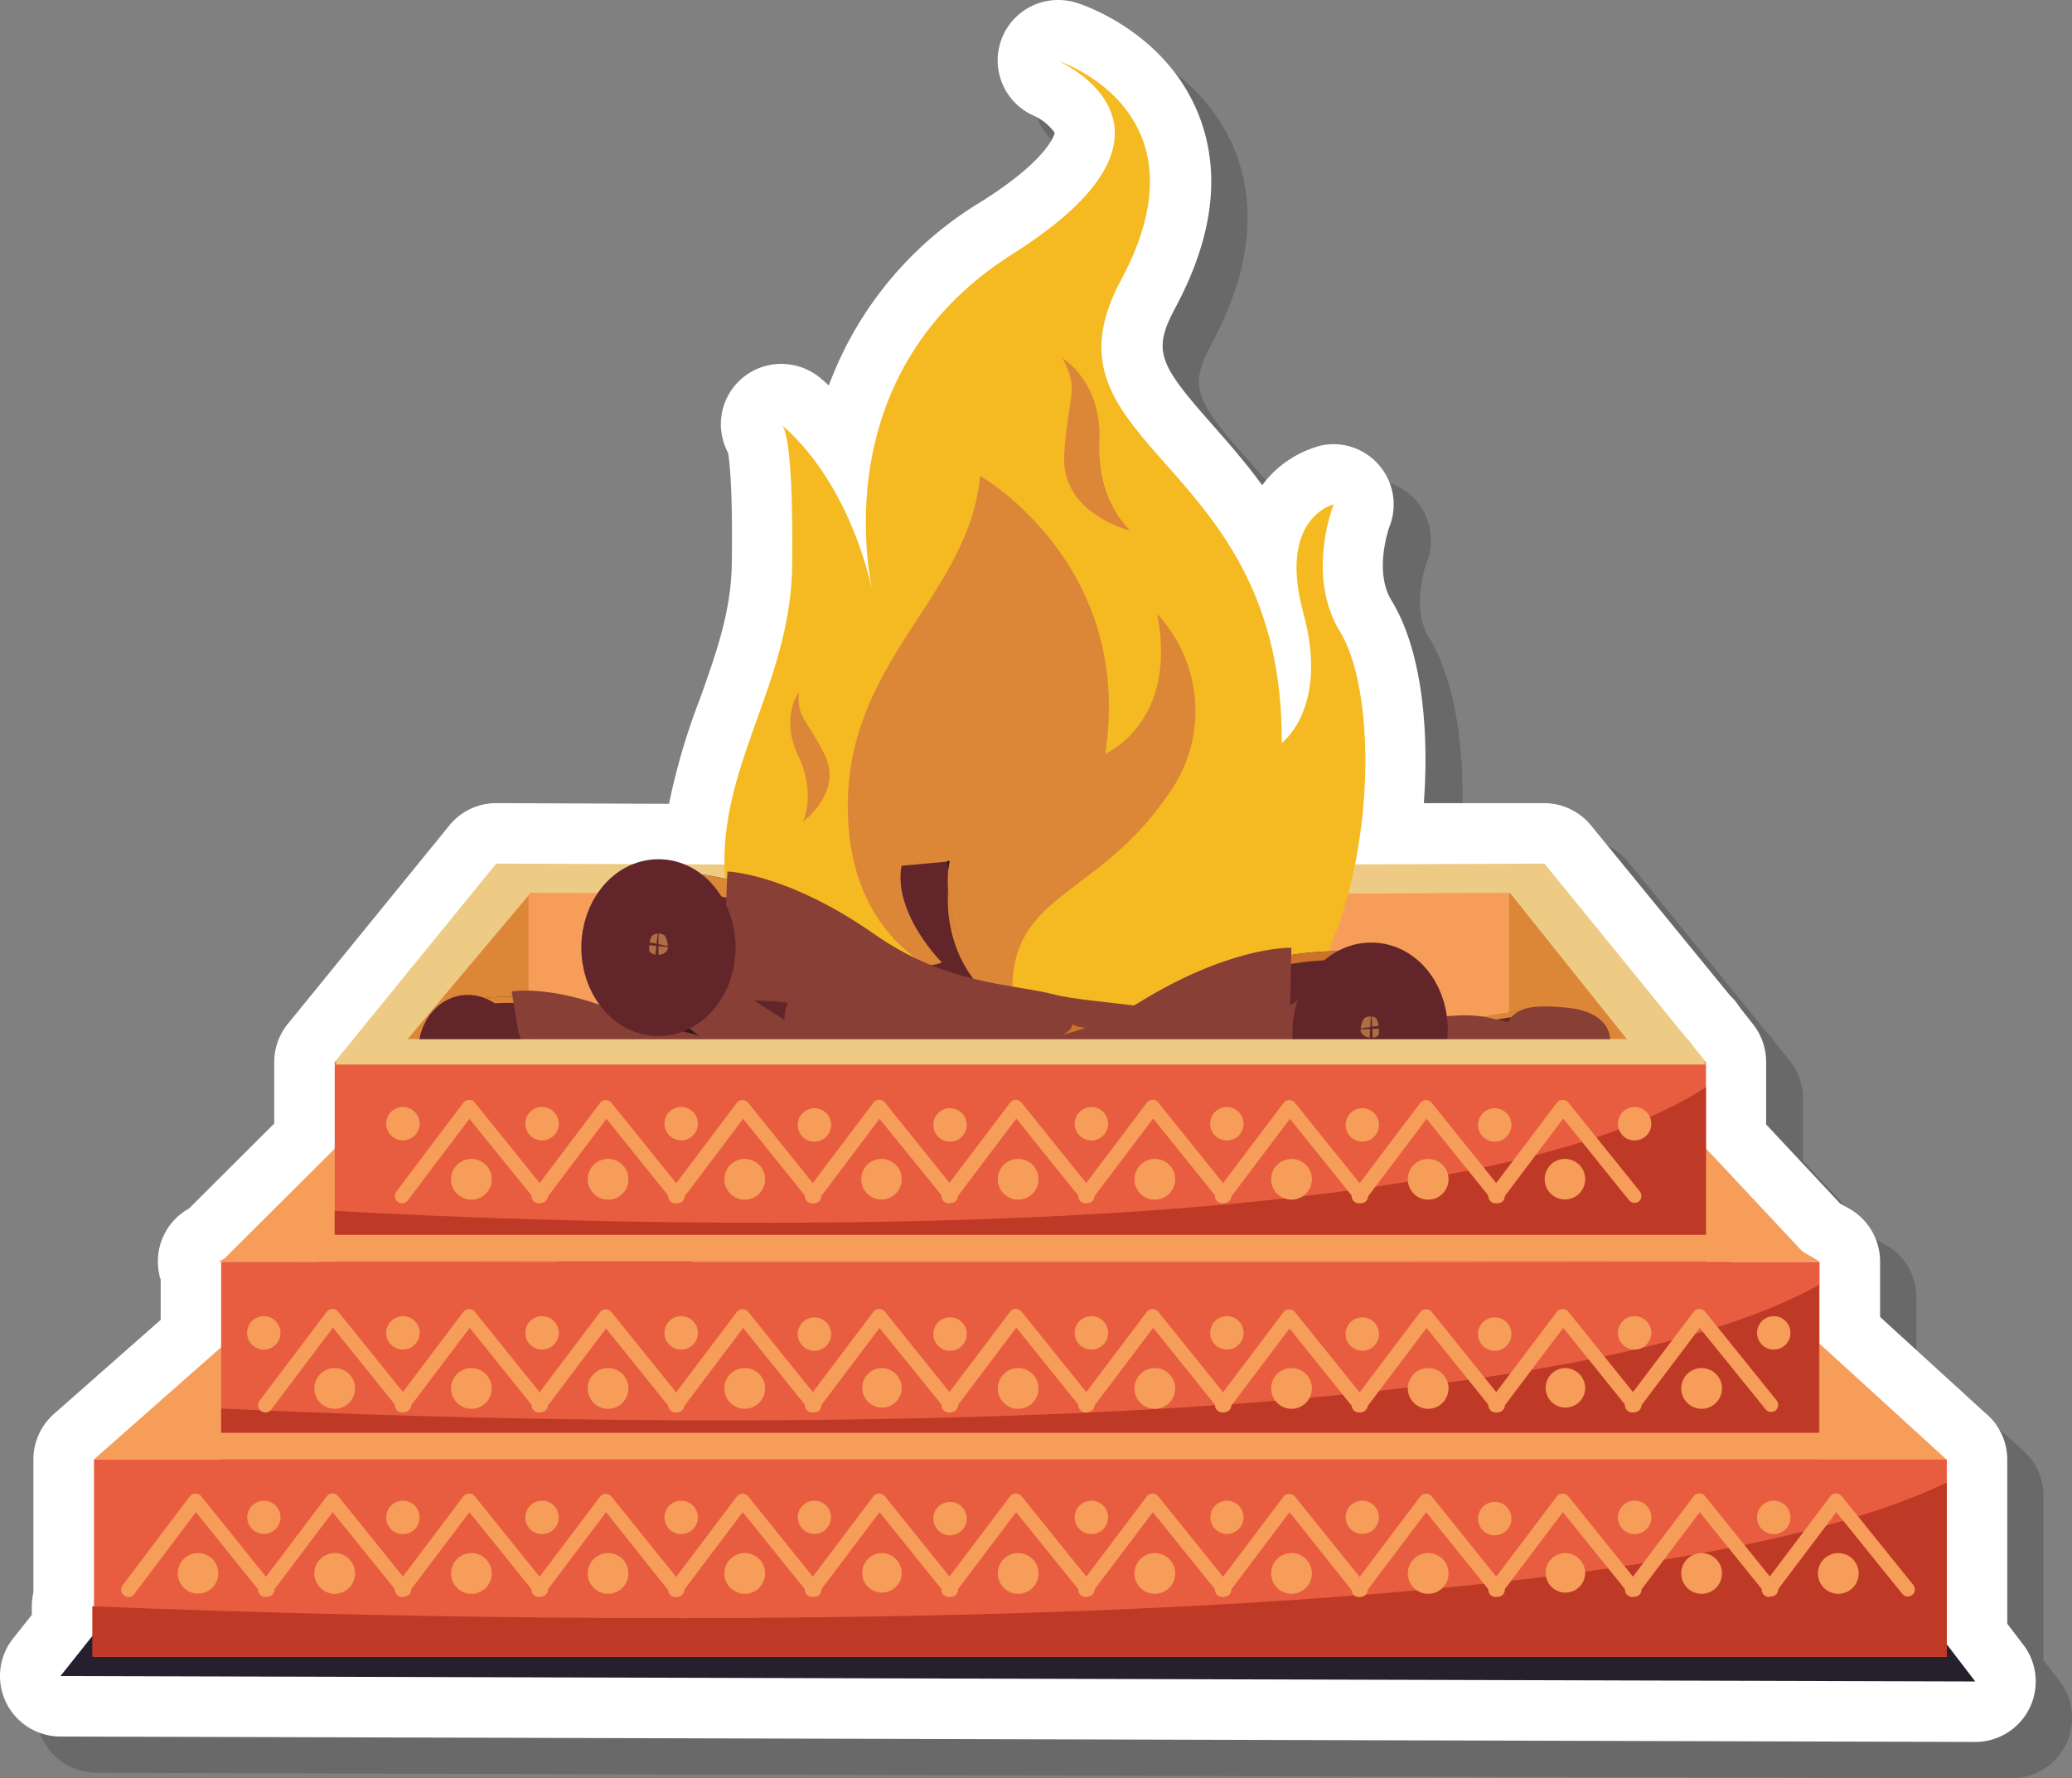 <svg id="Layer_1" data-name="Layer 1" xmlns="http://www.w3.org/2000/svg" width="209.67" height="179.92" viewBox="0 0 209.67 179.92">
  <rect x="0" y="0" width="209.67" height="179.92" fill="#808080" stroke="none"/>
  <defs>
    <style>
      .cls-1 {
        fill: #353535;
        opacity: 0.3;
      }

      .cls-2 {
        fill: #fff;
      }

      .cls-3 {
        fill: #261f2d;
      }

      .cls-4 {
        fill: #eecb84;
      }

      .cls-5 {
        fill: #f69d5a;
      }

      .cls-6 {
        fill: #dc8638;
      }

      .cls-7 {
        fill: #62262a;
      }

      .cls-8 {
        fill: #35161a;
      }

      .cls-11, .cls-12, .cls-13, .cls-15, .cls-16, .cls-18, .cls-9 {
        fill: none;
        stroke-miterlimit: 10;
      }

      .cls-12, .cls-15, .cls-9 {
        stroke: #873f36;
      }

      .cls-11, .cls-9 {
        stroke-width: 3.75px;
      }

      .cls-10 {
        fill: #ae6d42;
      }

      .cls-11, .cls-13, .cls-16, .cls-18 {
        stroke: #62262a;
      }

      .cls-12 {
        stroke-width: 4.45px;
      }

      .cls-13 {
        stroke-width: 3.91px;
      }

      .cls-14 {
        fill: #f5ba22;
      }

      .cls-15 {
        stroke-width: 6.21px;
      }

      .cls-16 {
        stroke-width: 5.61px;
      }

      .cls-17 {
        fill: #cc7328;
      }

      .cls-18 {
        stroke-width: 5.63px;
      }

      .cls-19 {
        fill: #e85d3f;
      }

      .cls-20 {
        fill: #bf3927;
      }
    </style>
  </defs>
  <g>
    <path class="cls-1" d="M208.41,170.08,206.79,168V151.33a6.14,6.14,0,0,0-2.29-4.75l-10.58-9.66v-5.54a6.09,6.09,0,0,0-3-5.37l-1-.56-7.48-8v-6.32a6.15,6.15,0,0,0-1.38-3.87l-1.27-1.56-.3-.43a6,6,0,0,0-.74-.85l-14-17.23A6.12,6.12,0,0,0,160,84.93l-12.17,0c.56-7.52-.22-15.54-3.28-20.53-1.82-3-.2-7.43-.2-7.43a6.11,6.11,0,0,0-5.67-8.41,5.91,5.91,0,0,0-1.38.16,10.86,10.86,0,0,0-5.91,4c-1.72-2.35-3.5-4.38-5.12-6.21-5.34-6.06-6-7.35-3.68-11.69,3.89-7.23,4.68-13.83,2.35-19.63C121.63,7.08,113.59,4.27,112.68,4A6.15,6.15,0,0,0,105,7.61a6.09,6.09,0,0,0,3.24,7.77,5.28,5.28,0,0,1,2.13,1.73s-.39,2.54-7.48,7A36.48,36.48,0,0,0,87.54,42.68c-.28-.26-.5-.45-.68-.6a6.2,6.2,0,0,0-4.12-1.58,6.1,6.1,0,0,0-5.39,9c.16,1,.48,3.86.37,11.29-.08,4.8-1.6,9.07-3.22,13.58A66.21,66.21,0,0,0,71.37,85l-17.48-.07a6.12,6.12,0,0,0-4.75,2.26L32.8,107.26a6.13,6.13,0,0,0-1.38,3.87v6.22L22.79,126a6.14,6.14,0,0,0-3,6.66c0,.18.09.36.14.53v4.07l-10.8,9.53a6.1,6.1,0,0,0-2.07,4.59v13.45a6,6,0,0,0-.17,1.41v.87L5,169.44a6.12,6.12,0,0,0,4.78,9.93l193.77.55a6.11,6.11,0,0,0,4.86-9.84Z"/>
    <path class="cls-2" d="M204.74,166.41l-1.62-2.12V147.65a6.13,6.13,0,0,0-2.3-4.75l-10.57-9.65v-5.54a6.16,6.16,0,0,0-3.05-5.38l-1-.56-7.48-8v-6.33a6.11,6.11,0,0,0-1.37-3.86L176.11,102l-.3-.43a5.56,5.56,0,0,0-.75-.85L161,83.52a6.14,6.14,0,0,0-4.75-2.26l-12.17,0c.56-7.52-.22-15.55-3.29-20.53-1.81-3-.19-7.43-.19-7.43A6.11,6.11,0,0,0,135,44.94a6.32,6.32,0,0,0-1.37.15,10.85,10.85,0,0,0-5.91,4c-1.72-2.36-3.51-4.38-5.12-6.21-5.34-6.06-6-7.35-3.69-11.7,3.89-7.22,4.68-13.83,2.36-19.63C118,3.4,109.92.59,109,.3a6.28,6.28,0,0,0-1.9-.3,6.11,6.11,0,0,0-2.5,11.7,5.36,5.36,0,0,1,2.13,1.73s-.39,2.55-7.48,7A36.49,36.49,0,0,0,83.87,39c-.29-.27-.5-.45-.68-.6a6.2,6.2,0,0,0-4.12-1.58,6.1,6.1,0,0,0-5.39,9c.16,1,.48,3.87.37,11.3-.08,4.8-1.61,9.06-3.22,13.58A66.21,66.21,0,0,0,67.7,81.33l-17.49-.07a6.1,6.1,0,0,0-4.74,2.26L29.13,103.59a6.12,6.12,0,0,0-1.38,3.86v6.23l-8.63,8.6a6.11,6.11,0,0,0-3,6.66c0,.18.09.35.14.52v4.08l-10.8,9.52a6.14,6.14,0,0,0-2.08,4.59v13.46a6.62,6.62,0,0,0-.16,1.41v.87l-1.89,2.38A6.12,6.12,0,0,0,6.1,175.7l193.78.55a6.12,6.12,0,0,0,4.86-9.84Z"/>
    <g>
      <polygon class="cls-3" points="10.07 164.61 6.12 169.58 199.88 170.13 195.65 164.61 10.07 164.61"/>
      <g>
        <polygon class="cls-4" points="172.63 107.45 156.29 87.38 103.25 87.58 50.21 87.38 33.87 107.45 172.63 107.45"/>
        <polygon class="cls-5" points="183.3 127.6 164.52 107.53 103.56 107.73 42.6 107.53 22.38 127.67 183.3 127.6"/>
        <polygon class="cls-5" points="197 147.7 175 127.63 103.61 127.83 32.22 127.63 9.51 147.66 197 147.7"/>
        <polygon class="cls-6" points="164.63 105.15 152.82 90.37 103.25 90.52 53.68 90.37 41.24 105.15 164.63 105.15"/>
        <polygon class="cls-5" points="53.48 105.15 152.7 105.15 152.7 90.37 103.25 90.52 53.68 90.37 53.48 90.6 53.48 105.15"/>
        <g>
          <g>
            <path class="cls-7" d="M110.44,105.08a17.87,17.87,0,0,1,11-.32c6.26,1.7,7.4.07,7.4.07s-.59,1.17,7.77.8,20.86-7,26.05-.75c0,0,5.11,7.3-5.56,7.45,0,0-14.17-.57-20.95,1.66s-15.69.21-18.56-.18a10.42,10.42,0,0,0-5.15.64Z"/>
            <path class="cls-6" d="M162.75,105.39c-5.19-6.3-17.68.37-26.05.75s-8.91.83-15.17-.87a17.83,17.83,0,0,0-11,.32l1.85,8.85h0l-2-9.37a17.87,17.87,0,0,1,11-.32c6.26,1.7,7.4.07,7.4.07s-.59,1.17,7.77.8,20.86-7,26.05-.75a8,8,0,0,1,1.11,2.57A7.88,7.88,0,0,0,162.75,105.39Z"/>
            <path class="cls-8" d="M116.89,111.25c2.87.39,11.77,2.4,18.56.18s21-1.65,21-1.65c5.45-.08,6.78-2,6.78-3.92,1,2,2.09,6.35-6.12,6.47,0,0-14.17-.57-20.95,1.66s-15.69.21-18.56-.18a10.42,10.42,0,0,0-5.15.64l-.54-2.61A10.45,10.45,0,0,1,116.89,111.25Z"/>
            <path class="cls-9" d="M115.17,105.48s3-.87,8.69.83,9.7.3,12.29.15,10.17-2.5,14-1.68,8,2,9.91,1.34.88-2-1.37-2.26-4.18-.23-4.39.39,2.33,1,3.71.73"/>
            <path class="cls-9" d="M114.26,111a31.86,31.86,0,0,0,9.19,2.56c5,.56,11.75-1.91,16.52-2.22s16.55.42,19.49-.82a15.52,15.52,0,0,0,3.68-1.91"/>
            <path class="cls-9" d="M127.14,110.8a3.44,3.44,0,0,1-2.38,0c-1.21-.51,1.34-1.41,2.84-1.07s3.39,1,1.25,1.68a6.81,6.81,0,0,1-5.33.07c-2-.74-.93-3,3.54-2.55s5.68,1.62,8.78,1.51,12.21-.73,15.39-2.47,7.07-.3,9-.88,2.3-1,2.3-1"/>
            <path class="cls-9" d="M112.52,107.18s1.7,2.85,6.39,1.45,12.92-.48,15.68-.13A41.05,41.05,0,0,0,147,107.35a36.9,36.9,0,0,1,7.07-1.13"/>
            <path class="cls-10" d="M115.84,108.18a4.82,4.82,0,1,1-6.09-3.09A4.82,4.82,0,0,1,115.84,108.18Z"/>
            <path class="cls-11" d="M114.78,108.53a3.7,3.7,0,1,1-4.68-2.37A3.71,3.71,0,0,1,114.78,108.53Z"/>
            <path class="cls-11" d="M113.9,108.82a2.78,2.78,0,1,1-3.51-1.78A2.78,2.78,0,0,1,113.9,108.82Z"/>
            <path class="cls-11" d="M112.45,109.29a1.24,1.24,0,0,1-.8,1.58,1.25,1.25,0,1,1-.78-2.38A1.24,1.24,0,0,1,112.45,109.29Z"/>
          </g>
          <path class="cls-7" d="M46.62,101.4a21.22,21.22,0,0,1,13,1.1c7.16,2.85,8.72,1.09,8.72,1.09s-.85,1.3,9.06,2,25.56-5.49,30.84,2.64c0,0,5,9.3-7.56,8.05,0,0-16.64-2.59-25-.89s-18.54-1.86-21.87-2.71a12.27,12.27,0,0,0-6.16.06Z"/>
          <path class="cls-6" d="M108.29,108.83c-5.27-8.13-20.91-2-30.83-2.63s-10.62-.22-17.78-3.08a21.22,21.22,0,0,0-13-1.1l1,10.69h0L46.62,101.4a21.22,21.22,0,0,1,13,1.1c7.16,2.85,8.72,1.09,8.72,1.09s-.85,1.3,9.06,2,25.56-5.49,30.84,2.64a9.41,9.41,0,0,1,1,3.19A9.59,9.59,0,0,0,108.29,108.83Z"/>
          <path class="cls-8" d="M53.39,109.55c3.33.85,13.57,4.42,21.87,2.71s24.95.89,24.95.89c6.44.64,8.27-1.48,8.52-3.7.86,2.49,1.61,7.77-8.08,6.81,0,0-16.64-2.59-25-.89s-18.54-1.86-21.87-2.71a12.27,12.27,0,0,0-6.16.06l-.29-3.15A12.43,12.43,0,0,1,53.39,109.55Z"/>
          <path class="cls-12" d="M52.14,102.51s3.72-.61,10.14,2.16,11.4,1.66,14.48,1.83,12.34-1.57,16.81-.09,9.14,3.49,11.5,2.93,1.32-2.2-1.31-2.86-4.9-.84-5.23-.13,2.62,1.47,4.29,1.37"/>
          <path class="cls-12" d="M50.33,108.89a37.76,37.76,0,0,0,10.49,4.25c5.89,1.36,14.13-.66,19.79-.38s19.48,2.73,23.1,1.66a18.41,18.41,0,0,0,4.61-1.75"/>
          <path class="cls-12" d="M65.54,110.41a4.09,4.09,0,0,1-2.8-.39c-1.36-.76,1.78-1.48,3.51-.88s3.85,1.61,1.24,2.15-4.06.52-6.3-.63-.68-3.7,4.53-2.53,6.48,2.67,10.14,3,14.51.79,18.5-.83,8.38.6,10.78.18,2.86-.9,2.86-.9"/>
          <path class="cls-12" d="M48.79,104.16s1.62,3.59,7.34,2.57,15.31,1.18,18.52,2,10,1,14.81.32a43.58,43.58,0,0,1,8.5-.38"/>
          <path class="cls-10" d="M52,106.09c.64,3.1-.78,6-3.16,6.51S44,111,43.32,107.87s.78-6,3.17-6.5S51.33,103,52,106.09Z"/>
          <path class="cls-13" d="M51,106.3c.49,2.38-.6,4.61-2.43,5s-3.71-1.25-4.2-3.63.6-4.61,2.43-5S50.47,103.92,51,106.3Z"/>
          <path class="cls-13" d="M50.13,106.47c.37,1.79-.45,3.46-1.82,3.74s-2.79-.93-3.15-2.72S45.6,104,47,103.75,49.76,104.69,50.13,106.47Z"/>
          <path class="cls-13" d="M48.77,106.75a1.19,1.19,0,1,1-1.43-1.23C48,105.39,48.6,106,48.77,106.75Z"/>
          <path class="cls-14" d="M103.62,103c-.73-.48-23.89,6.79-28.93-7.89S80,71.44,80.16,57.19,79.07,43,79.07,43s6.79,5,9.42,17.75c0,0-6.13-22.36,14-35.07s4.61-19.51,4.61-19.51,15.56,5,6.35,22.14S129.92,46,129.7,75.17c0,0,4.82-3.51,2.19-13.15s3.07-11,3.07-11-2.89,7.16.66,12.93C142.45,75.08,136.72,124.71,103.62,103Z"/>
          <path class="cls-6" d="M80.85,70s-1.94,2.57-.08,6.46.47,6.69.47,6.69,4.13-3,2.18-6.85S80.62,72.59,80.85,70Z"/>
          <path class="cls-6" d="M107.51,36.25s4,2.28,3.74,8.44,3.15,9,3.15,9-7.12-1.66-6.71-7.76S109.26,39.49,107.51,36.25Z"/>
          <path class="cls-6" d="M102.47,100.76S87,99.77,85.86,83.5,98,60.81,99.18,48.15c0,0,15.62,8.88,12.66,28.11,0,0,7.4-3.12,5.26-14.13a14.36,14.36,0,0,1,1,18.41C111,90.9,102,90.4,102.47,100.76Z"/>
          <path class="cls-7" d="M104.28,104.76a26.93,26.93,0,0,0,11.5,3.29c6.91.44,11.62,1.2,11.62,1.2"/>
          <path class="cls-7" d="M66.25,88.21a29.63,29.63,0,0,1,17.42,5.15c9,5.92,11.62,4,11.62,4s-4.93-4.93-4.06-9.76l4.83-.44s-2.31,11.73,11.07,15.46,36.49-.33,41.42,12.27c0,0,4.28,14.14-12.6,8.88,0,0-22-8.22-33.87-8.22s-24.83-7.76-29.15-9.86A17.12,17.12,0,0,0,64.49,104Z"/>
          <g>
            <path class="cls-6" d="M107.13,104.46c13.37,3.72,36.49-.33,41.42,12.27a13.58,13.58,0,0,1,.45,2.55,13.28,13.28,0,0,0-.45-4.44c-4.93-12.6-28.05-8.55-41.42-12.27C98,100,96.18,93.77,95.94,90,95.74,93,96.18,101.41,107.13,104.46Z"/>
            <path class="cls-6" d="M66.25,90.1a29.63,29.63,0,0,1,17.42,5.15c9,5.92,11,3.35,10.28,2.37-1.57,0-4.7-.58-10.28-4.26a29.63,29.63,0,0,0-17.42-5.15L64.49,104h.21Z"/>
          </g>
          <g>
            <path class="cls-8" d="M148.63,115.13c-.44,3.53-3,7.21-13,4.1,0,0-22-8.22-33.86-8.22s-24.84-7.76-29.16-9.87A17.49,17.49,0,0,0,65,99.46L64.49,104a17.12,17.12,0,0,1,8.44,1.65c4.32,2.1,17.32,9.86,29.15,9.86S136,123.72,136,123.72C151.38,128.53,149.13,117.13,148.63,115.13Z"/>
            <path class="cls-8" d="M96,87.9a7.12,7.12,0,0,1,.1-.79l-.26,0C95.84,87.39,95.9,87.64,96,87.9Z"/>
          </g>
          <path class="cls-15" d="M73.48,91.28s5.26.22,13.26,5.81,15.12,5.48,19.29,6.57,17.32,1.32,23,4.61,11.51,7.34,14.91,7.23,2.41-2.63-1-4.27-6.46-2.53-7.12-1.65,3.18,2.74,5.48,3.07"/>
          <path class="cls-15" d="M69.21,99.5a53,53,0,0,0,13.15,8.77c7.67,3.5,19.5,3.07,27.18,5s25.86,9.2,31.12,8.77,6.8-1.1,6.8-1.1"/>
          <path class="cls-15" d="M89.59,105.86a5.84,5.84,0,0,1-3.73-1.32c-1.64-1.42,2.85-1.53,5-.22s4.82,3.29,1.09,3.29-5.7-.44-8.44-2.63.11-5.26,6.91-2.19,8.11,5.48,13,6.9,19.62,5.15,25.53,4.06,11.29,3.17,14.69,3.28,4.16-.43,4.16-.43"/>
          <path class="cls-15" d="M68.44,92.59s1.2,5.37,9.31,5.59,20.61,5.92,24.77,7.89,13.37,4.17,20.17,4.61a61,61,0,0,1,11.72,1.86"/>
          <path class="cls-10" d="M73.15,95.88c0,4.42-2.92,8-6.52,8s-6.52-3.58-6.52-8,2.92-8,6.52-8S73.15,91.46,73.15,95.88Z"/>
          <path class="cls-16" d="M71.63,95.88c0,3.39-2.24,6.14-5,6.14s-5-2.75-5-6.14,2.24-6.14,5-6.14S71.63,92.49,71.63,95.88Z"/>
          <ellipse class="cls-16" cx="66.63" cy="95.88" rx="3.75" ry="4.6"/>
          <path class="cls-16" d="M68.33,95.88a1.73,1.73,0,1,1-1.7-2.08A1.92,1.92,0,0,1,68.33,95.88Z"/>
          <path class="cls-7" d="M138,96.36a29.7,29.7,0,0,0-17.71,4c-9.34,5.35-11.84,3.21-11.84,3.21s1.43,1.63-12.15,4.51-36.4-2.62-42.11,9.65c0,0-5.15,13.84,12,9.65,0,0,22.5-6.82,34.31-6.08s25.27-6.18,29.72-8a17.15,17.15,0,0,1,8.52-1.11Z"/>
          <path class="cls-17" d="M54.21,118.66c5.71-12.27,28.54-6.77,42.11-9.65s14.65-2.38,24-7.72A29.7,29.7,0,0,1,138,97.24l.72,15h0L138,96.36a29.7,29.7,0,0,0-17.71,4c-9.34,5.35-11.84,3.21-11.84,3.21s1.43,1.63-12.15,4.51-36.4-2.62-42.11,9.65a13.32,13.32,0,0,0-.72,4.59A13.6,13.6,0,0,1,54.21,118.66Z"/>
          <path class="cls-8" d="M130.26,109c-4.45,1.83-17.9,8.76-29.72,8s-34.31,6.08-34.31,6.08c-8.78,2.14-11.72-.43-12.51-3.45-.7,3.6-.71,11.06,12.51,7.83,0,0,22.5-6.82,34.31-6.08s25.27-6.18,29.72-8a17.15,17.15,0,0,1,8.52-1.11l-.21-4.42A17.34,17.34,0,0,0,130.26,109Z"/>
          <path class="cls-15" d="M130.61,99s-5.26-.11-13.6,5-15.44,4.52-19.66,5.35-17.37.23-23.26,3.15-11.94,6.61-15.33,6.29S56.52,116,60,114.52s6.62-2.11,7.22-1.19-3.35,2.53-5.66,2.72"/>
          <path class="cls-15" d="M134.36,107.45a53,53,0,0,1-13.67,7.92c-7.88,3-19.67,1.84-27.45,3.33s-26.39,7.56-31.61,6.8S54.92,124,54.92,124"/>
          <path class="cls-15" d="M113.62,112.51a5.76,5.76,0,0,0,3.8-1.08c1.73-1.32-2.75-1.71-5-.53s-5,3-1.3,3.21,5.72-.08,8.59-2.1.22-5.25-6.75-2.62-8.44,5-13.45,6.08-19.9,3.91-25.74,2.44-11.47,2.47-14.87,2.36-4.12-.7-4.12-.7"/>
          <path class="cls-15" d="M135.56,100.6s-1.54,5.29-9.65,5-20.93,4.61-25.21,6.32-13.61,3.32-20.42,3.33a60.84,60.84,0,0,0-11.82,1.12"/>
          <path class="cls-10" d="M132.09,103.88c-.27,4.41,2.43,8.17,6,8.39s6.78-3.16,7.06-7.57-2.44-8.17-6-8.39S132.37,99.47,132.09,103.88Z"/>
          <path class="cls-18" d="M133.62,104c-.21,3.39,1.86,6.27,4.64,6.45s5.2-2.43,5.41-5.81-1.86-6.27-4.64-6.45S133.83,100.59,133.62,104Z"/>
          <path class="cls-18" d="M134.87,104.05c-.15,2.54,1.4,4.7,3.49,4.83s3.89-1.82,4-4.35-1.39-4.7-3.48-4.83S135,101.52,134.87,104.05Z"/>
          <path class="cls-18" d="M136.94,104.18a1.74,1.74,0,1,0,1.83-2A1.93,1.93,0,0,0,136.94,104.18Z"/>
        </g>
        <rect class="cls-19" x="22.38" y="127.67" width="161.74" height="19.99"/>
        <rect class="cls-19" x="33.87" y="107.45" width="138.76" height="20.22"/>
        <rect class="cls-19" x="9.51" y="147.66" width="187.49" height="19.99"/>
        <path class="cls-20" d="M172.63,110c-27.45,17.91-121.08,13.52-138.76,12.52v5.12H172.63Z"/>
        <path class="cls-20" d="M184.06,130c-31.89,17.9-141.14,13.52-161.68,12.51v5.13H184.06Z"/>
        <path class="cls-20" d="M197,150C159.87,167.91,33.25,163.52,9.34,162.52v5.12H197Z"/>
        <polygon class="cls-4" points="172.63 107.71 33.87 107.71 36.26 105.15 170.82 105.15 172.63 107.71"/>
      </g>
      <g>
        <path class="cls-5" d="M13,161.58a.74.74,0,0,1-.59-1.18l6.79-9a.75.75,0,0,1,1.17,0l7.24,9a.72.72,0,0,1-.11,1,.73.73,0,0,1-1-.11L19.83,153l-6.22,8.25A.73.73,0,0,1,13,161.58Z"/>
        <path class="cls-5" d="M22.09,159.14a2.05,2.05,0,1,1-2.05-2A2.05,2.05,0,0,1,22.09,159.14Z"/>
      </g>
      <g>
        <path class="cls-5" d="M26.85,161.58a.74.74,0,0,1-.59-1.18l6.8-9a.72.72,0,0,1,.57-.29.74.74,0,0,1,.59.27l7.25,9a.73.73,0,0,1-.12,1,.72.72,0,0,1-1-.11L33.66,153l-6.22,8.25A.71.71,0,0,1,26.85,161.58Z"/>
        <path class="cls-5" d="M35.93,159.14a2.06,2.06,0,1,1-2.06-2A2.06,2.06,0,0,1,35.93,159.14Z"/>
      </g>
      <g>
        <path class="cls-5" d="M40.68,161.58a.74.74,0,0,1-.58-1.18l6.79-9a.74.74,0,0,1,1.16,0l7.25,9a.73.73,0,0,1-.12,1,.72.72,0,0,1-1-.11L47.5,153l-6.23,8.25A.71.71,0,0,1,40.68,161.58Z"/>
        <path class="cls-5" d="M49.76,159.14a2.06,2.06,0,1,1-2.06-2A2.06,2.06,0,0,1,49.76,159.14Z"/>
      </g>
      <g>
        <path class="cls-5" d="M54.52,161.58a.76.76,0,0,1-.45-.15.73.73,0,0,1-.14-1l6.79-9a.74.74,0,0,1,1.16,0l7.25,9a.74.74,0,0,1-1.15.92L61.33,153l-6.22,8.25A.73.73,0,0,1,54.52,161.58Z"/>
        <path class="cls-5" d="M63.59,159.14a2.06,2.06,0,1,1-2.05-2A2.05,2.05,0,0,1,63.59,159.14Z"/>
      </g>
      <g>
        <path class="cls-5" d="M68.35,161.58a.76.76,0,0,1-.45-.15.73.73,0,0,1-.14-1l6.79-9a.73.73,0,0,1,.58-.29.76.76,0,0,1,.59.27l7.24,9a.72.72,0,0,1-.11,1,.73.73,0,0,1-1-.11L75.16,153l-6.22,8.25A.73.73,0,0,1,68.35,161.58Z"/>
        <path class="cls-5" d="M77.42,159.14a2.06,2.06,0,1,1-2-2A2.05,2.05,0,0,1,77.42,159.14Z"/>
      </g>
      <g>
        <path class="cls-5" d="M82.18,161.58a.74.74,0,0,1-.59-1.18l6.79-9a.75.75,0,0,1,1.17,0l7.24,9a.72.72,0,0,1-.11,1,.73.73,0,0,1-1-.11L89,153l-6.22,8.25A.73.73,0,0,1,82.18,161.58Z"/>
        <path class="cls-5" d="M91.25,159.14a2,2,0,1,1-2-2A2.05,2.05,0,0,1,91.25,159.14Z"/>
      </g>
      <g>
        <path class="cls-5" d="M96,161.58a.74.74,0,0,1-.59-1.18l6.8-9a.72.72,0,0,1,.57-.29.74.74,0,0,1,.59.27l7.25,9a.73.73,0,0,1-.12,1,.72.72,0,0,1-1-.11L102.82,153l-6.22,8.25A.71.71,0,0,1,96,161.58Z"/>
        <path class="cls-5" d="M105.09,159.14a2.06,2.06,0,1,1-2.06-2A2.06,2.06,0,0,1,105.09,159.14Z"/>
      </g>
      <g>
        <path class="cls-5" d="M109.84,161.58a.74.74,0,0,1-.58-1.18l6.79-9a.74.74,0,0,1,1.16,0l7.25,9a.73.73,0,0,1-.12,1,.72.72,0,0,1-1-.11L116.66,153l-6.23,8.25A.71.71,0,0,1,109.84,161.58Z"/>
        <path class="cls-5" d="M118.92,159.14a2.06,2.06,0,1,1-2.06-2A2.06,2.06,0,0,1,118.92,159.14Z"/>
      </g>
      <g>
        <path class="cls-5" d="M123.68,161.58a.76.76,0,0,1-.45-.15.73.73,0,0,1-.14-1l6.79-9a.74.74,0,0,1,1.16,0l7.25,9a.74.74,0,0,1-1.15.92L130.49,153l-6.22,8.25A.73.73,0,0,1,123.68,161.58Z"/>
        <path class="cls-5" d="M132.75,159.14a2.06,2.06,0,1,1-2.05-2A2.05,2.05,0,0,1,132.75,159.14Z"/>
      </g>
      <g>
        <path class="cls-5" d="M137.51,161.58a.76.76,0,0,1-.45-.15.73.73,0,0,1-.14-1l6.79-9a.73.73,0,0,1,.58-.29.76.76,0,0,1,.59.27l7.24,9a.72.72,0,0,1-.11,1,.73.73,0,0,1-1-.11L144.32,153l-6.22,8.25A.73.73,0,0,1,137.51,161.58Z"/>
        <path class="cls-5" d="M146.58,159.14a2.06,2.06,0,1,1-2.05-2A2.05,2.05,0,0,1,146.58,159.14Z"/>
      </g>
      <g>
        <path class="cls-5" d="M151.34,161.58a.74.74,0,0,1-.59-1.18l6.79-9a.75.75,0,0,1,1.17,0l7.24,9a.72.72,0,0,1-.11,1,.73.73,0,0,1-1-.11L158.15,153l-6.22,8.25A.73.73,0,0,1,151.34,161.58Z"/>
        <path class="cls-5" d="M160.41,159.14a2,2,0,1,1-2-2A2.05,2.05,0,0,1,160.41,159.14Z"/>
      </g>
      <g>
        <path class="cls-5" d="M165.17,161.58a.74.74,0,0,1-.59-1.18l6.8-9a.72.72,0,0,1,.57-.29.74.74,0,0,1,.59.27l7.25,9a.73.73,0,0,1-.12,1,.72.72,0,0,1-1-.11L172,153l-6.22,8.25A.71.71,0,0,1,165.17,161.58Z"/>
        <path class="cls-5" d="M174.25,159.14a2.06,2.06,0,1,1-2.06-2A2.06,2.06,0,0,1,174.25,159.14Z"/>
      </g>
      <g>
        <path class="cls-5" d="M179,161.58a.74.74,0,0,1-.58-1.18l6.79-9a.72.72,0,0,1,.58-.29.73.73,0,0,1,.58.27l7.25,9a.73.73,0,0,1-.12,1,.72.72,0,0,1-1-.11L185.82,153l-6.23,8.25A.71.71,0,0,1,179,161.58Z"/>
        <path class="cls-5" d="M188.08,159.14a2.06,2.06,0,1,1-2.06-2A2.06,2.06,0,0,1,188.08,159.14Z"/>
      </g>
      <circle class="cls-5" cx="26.7" cy="153.52" r="1.68"/>
      <path class="cls-5" d="M42.46,153.52a1.69,1.69,0,1,1-1.68-1.68A1.69,1.69,0,0,1,42.46,153.52Z"/>
      <path class="cls-5" d="M56.54,153.52a1.69,1.69,0,1,1-1.68-1.68A1.69,1.69,0,0,1,56.54,153.52Z"/>
      <path class="cls-5" d="M70.62,153.52a1.69,1.69,0,1,1-1.68-1.68A1.69,1.69,0,0,1,70.62,153.52Z"/>
      <circle class="cls-5" cx="82.41" cy="153.52" r="1.68"/>
      <path class="cls-5" d="M97.82,153.52a1.69,1.69,0,1,1-3.37,0,1.69,1.69,0,0,1,3.37,0Z"/>
      <path class="cls-5" d="M112.13,153.52a1.69,1.69,0,1,1-1.69-1.68A1.69,1.69,0,0,1,112.13,153.52Z"/>
      <circle class="cls-5" cx="124.16" cy="153.52" r="1.68"/>
      <circle class="cls-5" cx="137.85" cy="153.52" r="1.68"/>
      <path class="cls-5" d="M152.94,153.52a1.69,1.69,0,1,1-3.37,0,1.69,1.69,0,0,1,3.37,0Z"/>
      <path class="cls-5" d="M167.1,153.52a1.69,1.69,0,1,1-1.68-1.68A1.69,1.69,0,0,1,167.1,153.52Z"/>
      <path class="cls-5" d="M181.18,153.52a1.69,1.69,0,1,1-1.68-1.68A1.69,1.69,0,0,1,181.18,153.52Z"/>
      <g>
        <path class="cls-5" d="M26.85,142.91a.74.74,0,0,1-.59-1.18l6.8-9a.72.72,0,0,1,.57-.29.74.74,0,0,1,.59.27l7.25,9a.73.73,0,0,1-.12,1,.72.72,0,0,1-1-.11l-6.66-8.27-6.22,8.25A.71.71,0,0,1,26.85,142.91Z"/>
        <path class="cls-5" d="M35.93,140.47a2.06,2.06,0,1,1-2.06-2.05A2.06,2.06,0,0,1,35.93,140.47Z"/>
      </g>
      <g>
        <path class="cls-5" d="M40.68,142.91a.74.74,0,0,1-.58-1.18l6.79-9a.74.74,0,0,1,1.16,0l7.25,9a.73.73,0,0,1-.12,1,.72.72,0,0,1-1-.11l-6.65-8.27-6.23,8.25A.71.71,0,0,1,40.68,142.91Z"/>
        <path class="cls-5" d="M49.76,140.47a2.06,2.06,0,1,1-2.06-2.05A2.06,2.06,0,0,1,49.76,140.47Z"/>
      </g>
      <g>
        <path class="cls-5" d="M54.52,142.91a.76.76,0,0,1-.45-.15.73.73,0,0,1-.14-1l6.79-9a.74.74,0,0,1,1.16,0l7.25,9a.74.74,0,0,1-1.15.92l-6.65-8.27-6.22,8.25A.73.73,0,0,1,54.52,142.91Z"/>
        <path class="cls-5" d="M63.59,140.47a2.06,2.06,0,1,1-2.05-2.05A2.05,2.05,0,0,1,63.59,140.47Z"/>
      </g>
      <g>
        <path class="cls-5" d="M68.35,142.91a.76.76,0,0,1-.45-.15.73.73,0,0,1-.14-1l6.79-9a.73.73,0,0,1,.58-.29.76.76,0,0,1,.59.27l7.24,9a.72.72,0,0,1-.11,1,.73.73,0,0,1-1-.11l-6.65-8.27-6.22,8.25A.73.73,0,0,1,68.35,142.91Z"/>
        <path class="cls-5" d="M77.42,140.47a2.06,2.06,0,1,1-2-2.05A2.05,2.05,0,0,1,77.42,140.47Z"/>
      </g>
      <g>
        <path class="cls-5" d="M82.18,142.91a.74.74,0,0,1-.59-1.18l6.79-9a.75.75,0,0,1,1.17,0l7.24,9a.72.72,0,0,1-.11,1,.73.73,0,0,1-1-.11L89,134.36l-6.22,8.25A.73.73,0,0,1,82.18,142.91Z"/>
        <path class="cls-5" d="M91.25,140.47a2,2,0,1,1-2-2.05A2.05,2.05,0,0,1,91.25,140.47Z"/>
      </g>
      <g>
        <path class="cls-5" d="M96,142.91a.74.74,0,0,1-.59-1.18l6.8-9a.72.72,0,0,1,.57-.29.74.74,0,0,1,.59.27l7.25,9a.73.73,0,0,1-.12,1,.72.72,0,0,1-1-.11l-6.66-8.27-6.22,8.25A.71.71,0,0,1,96,142.91Z"/>
        <path class="cls-5" d="M105.09,140.47a2.06,2.06,0,1,1-2.06-2.05A2.06,2.06,0,0,1,105.09,140.47Z"/>
      </g>
      <g>
        <path class="cls-5" d="M109.84,142.91a.74.74,0,0,1-.58-1.18l6.79-9a.74.74,0,0,1,1.16,0l7.25,9a.73.73,0,0,1-.12,1,.72.72,0,0,1-1-.11l-6.65-8.27-6.23,8.25A.71.71,0,0,1,109.84,142.91Z"/>
        <path class="cls-5" d="M118.92,140.47a2.06,2.06,0,1,1-2.06-2.05A2.06,2.06,0,0,1,118.92,140.47Z"/>
      </g>
      <g>
        <path class="cls-5" d="M123.68,142.91a.76.76,0,0,1-.45-.15.73.73,0,0,1-.14-1l6.79-9a.74.74,0,0,1,1.16,0l7.25,9a.74.74,0,0,1-1.15.92l-6.65-8.27-6.22,8.25A.73.73,0,0,1,123.68,142.91Z"/>
        <path class="cls-5" d="M132.75,140.47a2.06,2.06,0,1,1-2.05-2.05A2.05,2.05,0,0,1,132.75,140.47Z"/>
      </g>
      <g>
        <path class="cls-5" d="M137.51,142.91a.76.76,0,0,1-.45-.15.73.73,0,0,1-.14-1l6.79-9a.73.73,0,0,1,.58-.29.76.76,0,0,1,.59.27l7.24,9a.72.72,0,0,1-.11,1,.73.73,0,0,1-1-.11l-6.65-8.27-6.22,8.25A.73.73,0,0,1,137.51,142.91Z"/>
        <path class="cls-5" d="M146.58,140.47a2.06,2.06,0,1,1-2.05-2.05A2.05,2.05,0,0,1,146.58,140.47Z"/>
      </g>
      <g>
        <path class="cls-5" d="M151.34,142.91a.74.74,0,0,1-.59-1.18l6.79-9a.75.75,0,0,1,1.17,0l7.24,9a.72.72,0,0,1-.11,1,.73.73,0,0,1-1-.11l-6.65-8.27-6.22,8.25A.73.73,0,0,1,151.34,142.91Z"/>
        <path class="cls-5" d="M160.41,140.47a2,2,0,1,1-2-2.05A2.05,2.05,0,0,1,160.41,140.47Z"/>
      </g>
      <g>
        <path class="cls-5" d="M165.17,142.91a.74.74,0,0,1-.59-1.18l6.8-9a.72.72,0,0,1,.57-.29.74.74,0,0,1,.59.27l7.25,9a.73.73,0,0,1-.12,1,.72.72,0,0,1-1-.11L172,134.36l-6.22,8.25A.71.71,0,0,1,165.17,142.91Z"/>
        <path class="cls-5" d="M174.25,140.47a2.06,2.06,0,1,1-2.06-2.05A2.06,2.06,0,0,1,174.25,140.47Z"/>
      </g>
      <path class="cls-5" d="M28.38,134.85a1.69,1.69,0,1,1-1.68-1.68A1.69,1.69,0,0,1,28.38,134.85Z"/>
      <path class="cls-5" d="M42.46,134.85a1.69,1.69,0,1,1-1.68-1.68A1.69,1.69,0,0,1,42.46,134.85Z"/>
      <path class="cls-5" d="M56.54,134.85a1.69,1.69,0,1,1-1.68-1.68A1.69,1.69,0,0,1,56.54,134.85Z"/>
      <path class="cls-5" d="M70.62,134.85a1.69,1.69,0,1,1-1.68-1.68A1.69,1.69,0,0,1,70.62,134.85Z"/>
      <path class="cls-5" d="M84.1,134.85a1.69,1.69,0,1,1-3.37,0,1.69,1.69,0,0,1,3.37,0Z"/>
      <path class="cls-5" d="M97.82,134.85a1.69,1.69,0,1,1-3.37,0,1.69,1.69,0,0,1,3.37,0Z"/>
      <path class="cls-5" d="M112.13,134.85a1.69,1.69,0,1,1-1.69-1.68A1.69,1.69,0,0,1,112.13,134.85Z"/>
      <path class="cls-5" d="M125.84,134.85a1.69,1.69,0,1,1-1.68-1.68A1.69,1.69,0,0,1,125.84,134.85Z"/>
      <path class="cls-5" d="M139.54,134.85a1.69,1.69,0,1,1-3.37,0,1.69,1.69,0,0,1,3.37,0Z"/>
      <path class="cls-5" d="M152.94,134.85a1.69,1.69,0,1,1-3.37,0,1.69,1.69,0,0,1,3.37,0Z"/>
      <path class="cls-5" d="M167.1,134.85a1.69,1.69,0,1,1-1.68-1.68A1.69,1.69,0,0,1,167.1,134.85Z"/>
      <path class="cls-5" d="M181.18,134.85a1.69,1.69,0,1,1-1.68-1.68A1.69,1.69,0,0,1,181.18,134.85Z"/>
      <g>
        <path class="cls-5" d="M40.68,121.75a.74.74,0,0,1-.58-1.18l6.79-9a.73.73,0,0,1,.58-.29.71.71,0,0,1,.58.28l7.25,9a.74.74,0,0,1-.12,1,.73.73,0,0,1-1-.12L47.5,113.2l-6.23,8.25A.71.71,0,0,1,40.68,121.75Z"/>
        <path class="cls-5" d="M49.76,119.32a2.06,2.06,0,1,1-2.06-2.06A2.05,2.05,0,0,1,49.76,119.32Z"/>
      </g>
      <g>
        <path class="cls-5" d="M54.52,121.75a.76.76,0,0,1-.45-.15.73.73,0,0,1-.14-1l6.79-9a.73.73,0,0,1,.58-.29.71.71,0,0,1,.58.28l7.25,9a.75.75,0,0,1-.11,1,.74.74,0,0,1-1-.12l-6.65-8.27-6.22,8.25A.73.73,0,0,1,54.52,121.75Z"/>
        <path class="cls-5" d="M63.59,119.32a2.06,2.06,0,1,1-2.05-2.06A2.05,2.05,0,0,1,63.59,119.32Z"/>
      </g>
      <g>
        <path class="cls-5" d="M68.35,121.75a.76.76,0,0,1-.45-.15.73.73,0,0,1-.14-1l6.79-9a.73.73,0,0,1,.58-.29.74.74,0,0,1,.59.28l7.24,9a.73.73,0,0,1-.11,1,.74.74,0,0,1-1-.12l-6.65-8.27-6.22,8.25A.73.73,0,0,1,68.35,121.75Z"/>
        <path class="cls-5" d="M77.42,119.32a2.06,2.06,0,1,1-2-2.06A2.05,2.05,0,0,1,77.42,119.32Z"/>
      </g>
      <g>
        <path class="cls-5" d="M82.18,121.75a.74.74,0,0,1-.59-1.18l6.79-9a.73.73,0,0,1,.58-.29.72.72,0,0,1,.59.28l7.24,9a.73.73,0,0,1-.11,1,.74.74,0,0,1-1-.12L89,113.2l-6.22,8.25A.73.73,0,0,1,82.18,121.75Z"/>
        <path class="cls-5" d="M91.25,119.32a2.05,2.05,0,1,1-2-2.06A2.05,2.05,0,0,1,91.25,119.32Z"/>
      </g>
      <g>
        <path class="cls-5" d="M96,121.75a.74.74,0,0,1-.59-1.18l6.8-9a.73.73,0,0,1,1.16,0l7.25,9a.74.74,0,0,1-.12,1,.73.73,0,0,1-1-.12l-6.66-8.27-6.22,8.25A.71.71,0,0,1,96,121.75Z"/>
        <path class="cls-5" d="M105.09,119.32a2.06,2.06,0,1,1-2.06-2.06A2.05,2.05,0,0,1,105.09,119.32Z"/>
      </g>
      <g>
        <path class="cls-5" d="M109.84,121.75a.74.74,0,0,1-.58-1.18l6.79-9a.73.73,0,0,1,.58-.29.71.71,0,0,1,.58.28l7.25,9a.74.74,0,0,1-.12,1,.73.73,0,0,1-1-.12l-6.65-8.27-6.23,8.25A.71.71,0,0,1,109.84,121.75Z"/>
        <path class="cls-5" d="M118.92,119.32a2.06,2.06,0,1,1-2.06-2.06A2.05,2.05,0,0,1,118.92,119.32Z"/>
      </g>
      <g>
        <path class="cls-5" d="M123.68,121.75a.76.76,0,0,1-.45-.15.73.73,0,0,1-.14-1l6.79-9a.73.73,0,0,1,.58-.29.71.71,0,0,1,.58.28l7.25,9a.75.75,0,0,1-.11,1,.74.74,0,0,1-1-.12l-6.65-8.27-6.22,8.25A.73.73,0,0,1,123.68,121.75Z"/>
        <path class="cls-5" d="M132.75,119.32a2.06,2.06,0,1,1-2.05-2.06A2.05,2.05,0,0,1,132.75,119.32Z"/>
      </g>
      <g>
        <path class="cls-5" d="M137.51,121.75a.76.76,0,0,1-.45-.15.73.73,0,0,1-.14-1l6.79-9a.73.73,0,0,1,.58-.29.74.74,0,0,1,.59.28l7.24,9a.73.73,0,0,1-.11,1,.74.74,0,0,1-1-.12l-6.65-8.27-6.22,8.25A.73.73,0,0,1,137.51,121.75Z"/>
        <path class="cls-5" d="M146.58,119.32a2.06,2.06,0,1,1-2.05-2.06A2.05,2.05,0,0,1,146.58,119.32Z"/>
      </g>
      <g>
        <path class="cls-5" d="M151.34,121.75a.74.74,0,0,1-.59-1.18l6.79-9a.73.73,0,0,1,.58-.29.72.72,0,0,1,.59.28l7.24,9a.73.73,0,0,1-.11,1,.74.74,0,0,1-1-.12l-6.65-8.27-6.22,8.25A.73.73,0,0,1,151.34,121.75Z"/>
        <path class="cls-5" d="M160.41,119.32a2.05,2.05,0,1,1-2-2.06A2.05,2.05,0,0,1,160.41,119.32Z"/>
      </g>
      <path class="cls-5" d="M42.46,113.69A1.69,1.69,0,1,1,40.78,112,1.69,1.69,0,0,1,42.46,113.69Z"/>
      <path class="cls-5" d="M56.54,113.69A1.69,1.69,0,1,1,54.86,112,1.69,1.69,0,0,1,56.54,113.69Z"/>
      <path class="cls-5" d="M70.62,113.69A1.69,1.69,0,1,1,68.94,112,1.69,1.69,0,0,1,70.62,113.69Z"/>
      <path class="cls-5" d="M84.1,113.69a1.69,1.69,0,1,1-3.37,0,1.69,1.69,0,0,1,3.37,0Z"/>
      <path class="cls-5" d="M97.82,113.69a1.69,1.69,0,1,1-3.37,0,1.69,1.69,0,0,1,3.37,0Z"/>
      <path class="cls-5" d="M112.13,113.69a1.69,1.69,0,1,1-1.69-1.68A1.69,1.69,0,0,1,112.13,113.69Z"/>
      <path class="cls-5" d="M125.84,113.69a1.69,1.69,0,1,1-1.68-1.68A1.69,1.69,0,0,1,125.84,113.69Z"/>
      <path class="cls-5" d="M139.54,113.69a1.69,1.69,0,1,1-3.37,0,1.69,1.69,0,0,1,3.37,0Z"/>
      <path class="cls-5" d="M152.94,113.69a1.69,1.69,0,1,1-3.37,0,1.69,1.69,0,0,1,3.37,0Z"/>
      <path class="cls-5" d="M167.1,113.69a1.69,1.69,0,1,1-1.68-1.68A1.69,1.69,0,0,1,167.1,113.69Z"/>
      <polygon class="cls-5" points="9.51 147.66 15.33 144.97 186.02 144.97 197 147.66 9.51 147.66"/>
      <polygon class="cls-5" points="22.1 127.63 27.92 124.94 179.5 124.94 184.12 127.63 22.1 127.63"/>
    </g>
  </g>
</svg>
